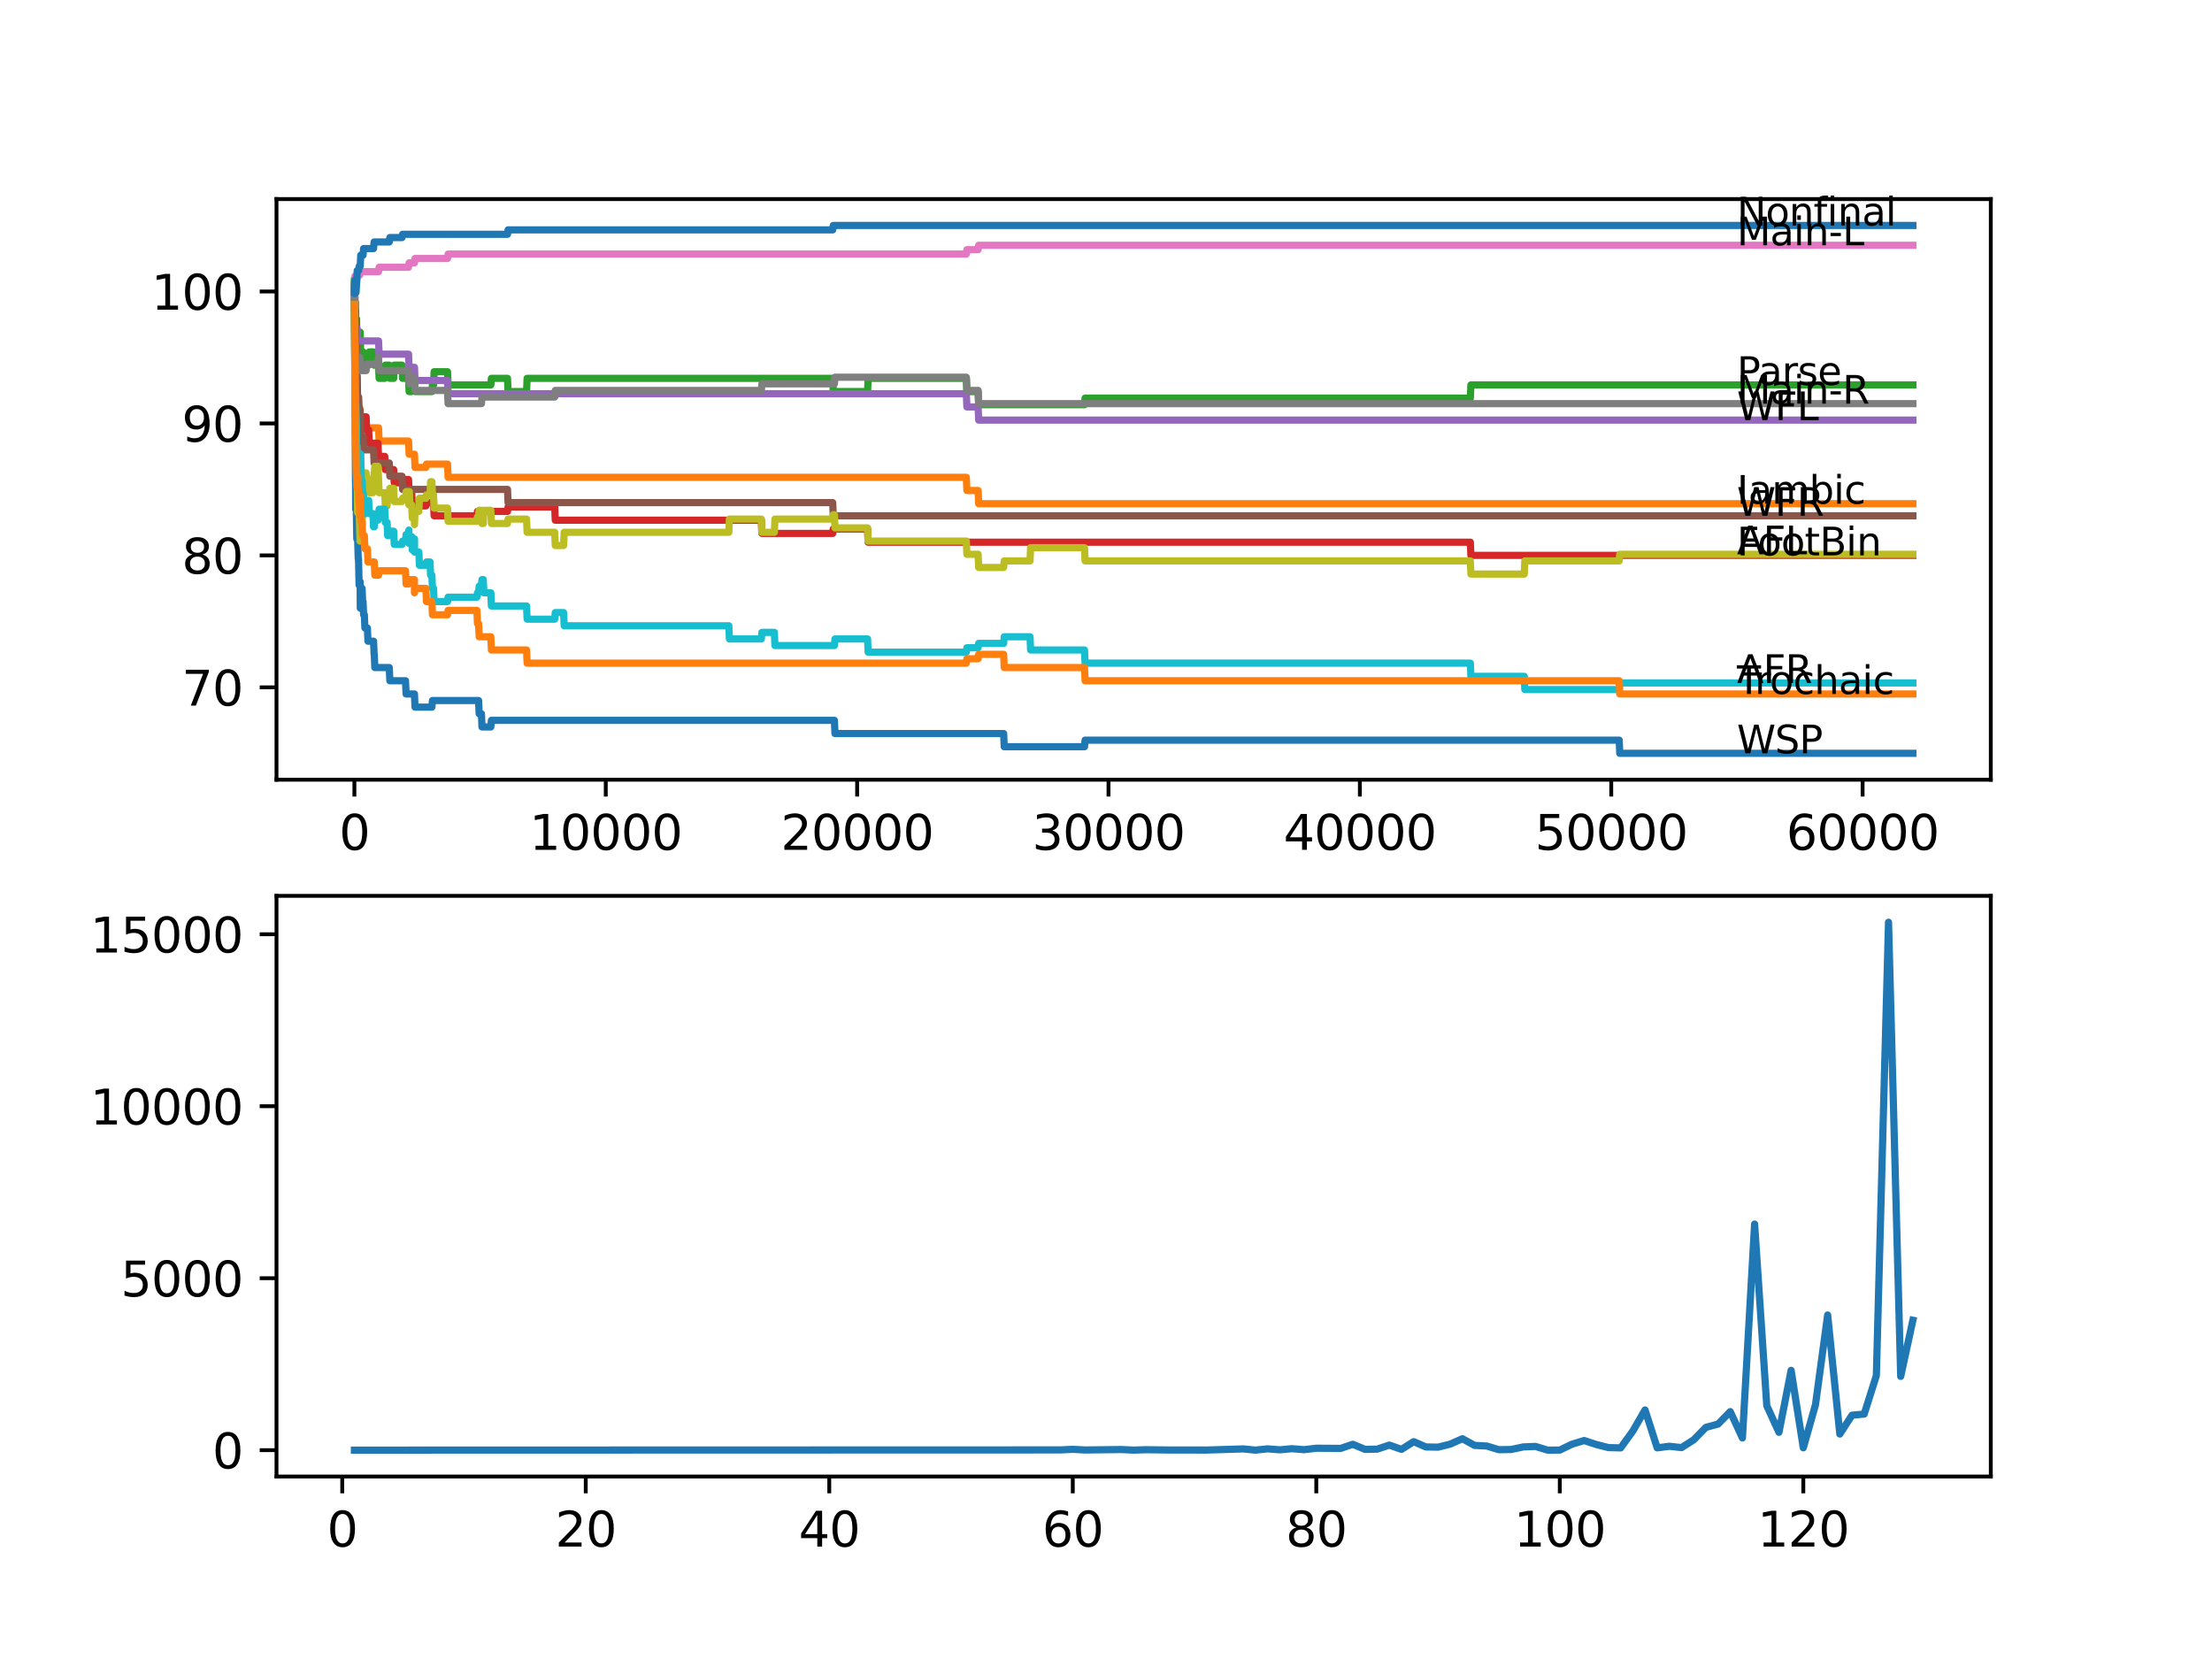 <?xml version="1.0" encoding="utf-8" standalone="no"?>
<!DOCTYPE svg PUBLIC "-//W3C//DTD SVG 1.1//EN"
  "http://www.w3.org/Graphics/SVG/1.1/DTD/svg11.dtd">
<svg xmlns:xlink="http://www.w3.org/1999/xlink" width="460.8pt" height="345.6pt" viewBox="0 0 460.8 345.6" xmlns="http://www.w3.org/2000/svg" version="1.1">
 <defs>
  <style type="text/css">*{stroke-linejoin: round; stroke-linecap: butt}</style>
 </defs>
 <g id="figure_1">
  <g id="patch_1">
   <path d="M 0 345.6 
L 460.8 345.6 
L 460.8 0 
L 0 0 
z
" style="fill: #ffffff"/>
  </g>
  <g id="axes_1">
   <g id="patch_2">
    <path d="M 57.6 162.432 
L 414.72 162.432 
L 414.72 41.472 
L 57.6 41.472 
z
" style="fill: #ffffff"/>
   </g>
   <g id="matplotlib.axis_1">
    <g id="xtick_1">
     <g id="line2d_1">
      <defs>
       <path id="m9ea4d89b45" d="M 0 0 
L 0 3.5 
" style="stroke: #000000; stroke-width: 0.8"/>
      </defs>
      <g>
       <use xlink:href="#m9ea4d89b45" x="73.827" y="162.432" style="stroke: #000000; stroke-width: 0.8"/>
      </g>
     </g>
     <g id="text_1">
      <!-- 0 -->
      <g transform="translate(70.646 177.03)scale(0.1 -0.1)">
       <defs>
        <path id="DejaVuSans-30" d="M 2034 4250 
Q 1547 4250 1301 3770 
Q 1056 3291 1056 2328 
Q 1056 1369 1301 889 
Q 1547 409 2034 409 
Q 2525 409 2770 889 
Q 3016 1369 3016 2328 
Q 3016 3291 2770 3770 
Q 2525 4250 2034 4250 
z
M 2034 4750 
Q 2819 4750 3233 4129 
Q 3647 3509 3647 2328 
Q 3647 1150 3233 529 
Q 2819 -91 2034 -91 
Q 1250 -91 836 529 
Q 422 1150 422 2328 
Q 422 3509 836 4129 
Q 1250 4750 2034 4750 
z
" transform="scale(0.016)"/>
       </defs>
       <use xlink:href="#DejaVuSans-30"/>
      </g>
     </g>
    </g>
    <g id="xtick_2">
     <g id="line2d_2">
      <g>
       <use xlink:href="#m9ea4d89b45" x="126.192" y="162.432" style="stroke: #000000; stroke-width: 0.8"/>
      </g>
     </g>
     <g id="text_2">
      <!-- 10000 -->
      <g transform="translate(110.286 177.03)scale(0.1 -0.1)">
       <defs>
        <path id="DejaVuSans-31" d="M 794 531 
L 1825 531 
L 1825 4091 
L 703 3866 
L 703 4441 
L 1819 4666 
L 2450 4666 
L 2450 531 
L 3481 531 
L 3481 0 
L 794 0 
L 794 531 
z
" transform="scale(0.016)"/>
       </defs>
       <use xlink:href="#DejaVuSans-31"/>
       <use xlink:href="#DejaVuSans-30" x="63.623"/>
       <use xlink:href="#DejaVuSans-30" x="127.246"/>
       <use xlink:href="#DejaVuSans-30" x="190.869"/>
       <use xlink:href="#DejaVuSans-30" x="254.492"/>
      </g>
     </g>
    </g>
    <g id="xtick_3">
     <g id="line2d_3">
      <g>
       <use xlink:href="#m9ea4d89b45" x="178.556" y="162.432" style="stroke: #000000; stroke-width: 0.8"/>
      </g>
     </g>
     <g id="text_3">
      <!-- 20000 -->
      <g transform="translate(162.65 177.03)scale(0.1 -0.1)">
       <defs>
        <path id="DejaVuSans-32" d="M 1228 531 
L 3431 531 
L 3431 0 
L 469 0 
L 469 531 
Q 828 903 1448 1529 
Q 2069 2156 2228 2338 
Q 2531 2678 2651 2914 
Q 2772 3150 2772 3378 
Q 2772 3750 2511 3984 
Q 2250 4219 1831 4219 
Q 1534 4219 1204 4116 
Q 875 4013 500 3803 
L 500 4441 
Q 881 4594 1212 4672 
Q 1544 4750 1819 4750 
Q 2544 4750 2975 4387 
Q 3406 4025 3406 3419 
Q 3406 3131 3298 2873 
Q 3191 2616 2906 2266 
Q 2828 2175 2409 1742 
Q 1991 1309 1228 531 
z
" transform="scale(0.016)"/>
       </defs>
       <use xlink:href="#DejaVuSans-32"/>
       <use xlink:href="#DejaVuSans-30" x="63.623"/>
       <use xlink:href="#DejaVuSans-30" x="127.246"/>
       <use xlink:href="#DejaVuSans-30" x="190.869"/>
       <use xlink:href="#DejaVuSans-30" x="254.492"/>
      </g>
     </g>
    </g>
    <g id="xtick_4">
     <g id="line2d_4">
      <g>
       <use xlink:href="#m9ea4d89b45" x="230.921" y="162.432" style="stroke: #000000; stroke-width: 0.8"/>
      </g>
     </g>
     <g id="text_4">
      <!-- 30000 -->
      <g transform="translate(215.015 177.03)scale(0.1 -0.1)">
       <defs>
        <path id="DejaVuSans-33" d="M 2597 2516 
Q 3050 2419 3304 2112 
Q 3559 1806 3559 1356 
Q 3559 666 3084 287 
Q 2609 -91 1734 -91 
Q 1441 -91 1130 -33 
Q 819 25 488 141 
L 488 750 
Q 750 597 1062 519 
Q 1375 441 1716 441 
Q 2309 441 2620 675 
Q 2931 909 2931 1356 
Q 2931 1769 2642 2001 
Q 2353 2234 1838 2234 
L 1294 2234 
L 1294 2753 
L 1863 2753 
Q 2328 2753 2575 2939 
Q 2822 3125 2822 3475 
Q 2822 3834 2567 4026 
Q 2313 4219 1838 4219 
Q 1578 4219 1281 4162 
Q 984 4106 628 3988 
L 628 4550 
Q 988 4650 1302 4700 
Q 1616 4750 1894 4750 
Q 2613 4750 3031 4423 
Q 3450 4097 3450 3541 
Q 3450 3153 3228 2886 
Q 3006 2619 2597 2516 
z
" transform="scale(0.016)"/>
       </defs>
       <use xlink:href="#DejaVuSans-33"/>
       <use xlink:href="#DejaVuSans-30" x="63.623"/>
       <use xlink:href="#DejaVuSans-30" x="127.246"/>
       <use xlink:href="#DejaVuSans-30" x="190.869"/>
       <use xlink:href="#DejaVuSans-30" x="254.492"/>
      </g>
     </g>
    </g>
    <g id="xtick_5">
     <g id="line2d_5">
      <g>
       <use xlink:href="#m9ea4d89b45" x="283.285" y="162.432" style="stroke: #000000; stroke-width: 0.8"/>
      </g>
     </g>
     <g id="text_5">
      <!-- 40000 -->
      <g transform="translate(267.379 177.03)scale(0.1 -0.1)">
       <defs>
        <path id="DejaVuSans-34" d="M 2419 4116 
L 825 1625 
L 2419 1625 
L 2419 4116 
z
M 2253 4666 
L 3047 4666 
L 3047 1625 
L 3713 1625 
L 3713 1100 
L 3047 1100 
L 3047 0 
L 2419 0 
L 2419 1100 
L 313 1100 
L 313 1709 
L 2253 4666 
z
" transform="scale(0.016)"/>
       </defs>
       <use xlink:href="#DejaVuSans-34"/>
       <use xlink:href="#DejaVuSans-30" x="63.623"/>
       <use xlink:href="#DejaVuSans-30" x="127.246"/>
       <use xlink:href="#DejaVuSans-30" x="190.869"/>
       <use xlink:href="#DejaVuSans-30" x="254.492"/>
      </g>
     </g>
    </g>
    <g id="xtick_6">
     <g id="line2d_6">
      <g>
       <use xlink:href="#m9ea4d89b45" x="335.65" y="162.432" style="stroke: #000000; stroke-width: 0.8"/>
      </g>
     </g>
     <g id="text_6">
      <!-- 50000 -->
      <g transform="translate(319.744 177.03)scale(0.1 -0.1)">
       <defs>
        <path id="DejaVuSans-35" d="M 691 4666 
L 3169 4666 
L 3169 4134 
L 1269 4134 
L 1269 2991 
Q 1406 3038 1543 3061 
Q 1681 3084 1819 3084 
Q 2600 3084 3056 2656 
Q 3513 2228 3513 1497 
Q 3513 744 3044 326 
Q 2575 -91 1722 -91 
Q 1428 -91 1123 -41 
Q 819 9 494 109 
L 494 744 
Q 775 591 1075 516 
Q 1375 441 1709 441 
Q 2250 441 2565 725 
Q 2881 1009 2881 1497 
Q 2881 1984 2565 2268 
Q 2250 2553 1709 2553 
Q 1456 2553 1204 2497 
Q 953 2441 691 2322 
L 691 4666 
z
" transform="scale(0.016)"/>
       </defs>
       <use xlink:href="#DejaVuSans-35"/>
       <use xlink:href="#DejaVuSans-30" x="63.623"/>
       <use xlink:href="#DejaVuSans-30" x="127.246"/>
       <use xlink:href="#DejaVuSans-30" x="190.869"/>
       <use xlink:href="#DejaVuSans-30" x="254.492"/>
      </g>
     </g>
    </g>
    <g id="xtick_7">
     <g id="line2d_7">
      <g>
       <use xlink:href="#m9ea4d89b45" x="388.014" y="162.432" style="stroke: #000000; stroke-width: 0.8"/>
      </g>
     </g>
     <g id="text_7">
      <!-- 60000 -->
      <g transform="translate(372.108 177.03)scale(0.1 -0.1)">
       <defs>
        <path id="DejaVuSans-36" d="M 2113 2584 
Q 1688 2584 1439 2293 
Q 1191 2003 1191 1497 
Q 1191 994 1439 701 
Q 1688 409 2113 409 
Q 2538 409 2786 701 
Q 3034 994 3034 1497 
Q 3034 2003 2786 2293 
Q 2538 2584 2113 2584 
z
M 3366 4563 
L 3366 3988 
Q 3128 4100 2886 4159 
Q 2644 4219 2406 4219 
Q 1781 4219 1451 3797 
Q 1122 3375 1075 2522 
Q 1259 2794 1537 2939 
Q 1816 3084 2150 3084 
Q 2853 3084 3261 2657 
Q 3669 2231 3669 1497 
Q 3669 778 3244 343 
Q 2819 -91 2113 -91 
Q 1303 -91 875 529 
Q 447 1150 447 2328 
Q 447 3434 972 4092 
Q 1497 4750 2381 4750 
Q 2619 4750 2861 4703 
Q 3103 4656 3366 4563 
z
" transform="scale(0.016)"/>
       </defs>
       <use xlink:href="#DejaVuSans-36"/>
       <use xlink:href="#DejaVuSans-30" x="63.623"/>
       <use xlink:href="#DejaVuSans-30" x="127.246"/>
       <use xlink:href="#DejaVuSans-30" x="190.869"/>
       <use xlink:href="#DejaVuSans-30" x="254.492"/>
      </g>
     </g>
    </g>
   </g>
   <g id="matplotlib.axis_2">
    <g id="ytick_1">
     <g id="line2d_8">
      <defs>
       <path id="mca878600c7" d="M 0 0 
L -3.5 0 
" style="stroke: #000000; stroke-width: 0.8"/>
      </defs>
      <g>
       <use xlink:href="#mca878600c7" x="57.6" y="143.188" style="stroke: #000000; stroke-width: 0.8"/>
      </g>
     </g>
     <g id="text_8">
      <!-- 70 -->
      <g transform="translate(37.875 146.988)scale(0.1 -0.1)">
       <defs>
        <path id="DejaVuSans-37" d="M 525 4666 
L 3525 4666 
L 3525 4397 
L 1831 0 
L 1172 0 
L 2766 4134 
L 525 4134 
L 525 4666 
z
" transform="scale(0.016)"/>
       </defs>
       <use xlink:href="#DejaVuSans-37"/>
       <use xlink:href="#DejaVuSans-30" x="63.623"/>
      </g>
     </g>
    </g>
    <g id="ytick_2">
     <g id="line2d_9">
      <g>
       <use xlink:href="#mca878600c7" x="57.6" y="115.697" style="stroke: #000000; stroke-width: 0.8"/>
      </g>
     </g>
     <g id="text_9">
      <!-- 80 -->
      <g transform="translate(37.875 119.497)scale(0.1 -0.1)">
       <defs>
        <path id="DejaVuSans-38" d="M 2034 2216 
Q 1584 2216 1326 1975 
Q 1069 1734 1069 1313 
Q 1069 891 1326 650 
Q 1584 409 2034 409 
Q 2484 409 2743 651 
Q 3003 894 3003 1313 
Q 3003 1734 2745 1975 
Q 2488 2216 2034 2216 
z
M 1403 2484 
Q 997 2584 770 2862 
Q 544 3141 544 3541 
Q 544 4100 942 4425 
Q 1341 4750 2034 4750 
Q 2731 4750 3128 4425 
Q 3525 4100 3525 3541 
Q 3525 3141 3298 2862 
Q 3072 2584 2669 2484 
Q 3125 2378 3379 2068 
Q 3634 1759 3634 1313 
Q 3634 634 3220 271 
Q 2806 -91 2034 -91 
Q 1263 -91 848 271 
Q 434 634 434 1313 
Q 434 1759 690 2068 
Q 947 2378 1403 2484 
z
M 1172 3481 
Q 1172 3119 1398 2916 
Q 1625 2713 2034 2713 
Q 2441 2713 2670 2916 
Q 2900 3119 2900 3481 
Q 2900 3844 2670 4047 
Q 2441 4250 2034 4250 
Q 1625 4250 1398 4047 
Q 1172 3844 1172 3481 
z
" transform="scale(0.016)"/>
       </defs>
       <use xlink:href="#DejaVuSans-38"/>
       <use xlink:href="#DejaVuSans-30" x="63.623"/>
      </g>
     </g>
    </g>
    <g id="ytick_3">
     <g id="line2d_10">
      <g>
       <use xlink:href="#mca878600c7" x="57.6" y="88.207" style="stroke: #000000; stroke-width: 0.8"/>
      </g>
     </g>
     <g id="text_10">
      <!-- 90 -->
      <g transform="translate(37.875 92.006)scale(0.1 -0.1)">
       <defs>
        <path id="DejaVuSans-39" d="M 703 97 
L 703 672 
Q 941 559 1184 500 
Q 1428 441 1663 441 
Q 2288 441 2617 861 
Q 2947 1281 2994 2138 
Q 2813 1869 2534 1725 
Q 2256 1581 1919 1581 
Q 1219 1581 811 2004 
Q 403 2428 403 3163 
Q 403 3881 828 4315 
Q 1253 4750 1959 4750 
Q 2769 4750 3195 4129 
Q 3622 3509 3622 2328 
Q 3622 1225 3098 567 
Q 2575 -91 1691 -91 
Q 1453 -91 1209 -44 
Q 966 3 703 97 
z
M 1959 2075 
Q 2384 2075 2632 2365 
Q 2881 2656 2881 3163 
Q 2881 3666 2632 3958 
Q 2384 4250 1959 4250 
Q 1534 4250 1286 3958 
Q 1038 3666 1038 3163 
Q 1038 2656 1286 2365 
Q 1534 2075 1959 2075 
z
" transform="scale(0.016)"/>
       </defs>
       <use xlink:href="#DejaVuSans-39"/>
       <use xlink:href="#DejaVuSans-30" x="63.623"/>
      </g>
     </g>
    </g>
    <g id="ytick_4">
     <g id="line2d_11">
      <g>
       <use xlink:href="#mca878600c7" x="57.6" y="60.716" style="stroke: #000000; stroke-width: 0.8"/>
      </g>
     </g>
     <g id="text_11">
      <!-- 100 -->
      <g transform="translate(31.512 64.515)scale(0.1 -0.1)">
       <use xlink:href="#DejaVuSans-31"/>
       <use xlink:href="#DejaVuSans-30" x="63.623"/>
       <use xlink:href="#DejaVuSans-30" x="127.246"/>
      </g>
     </g>
    </g>
   </g>
   <g id="line2d_12">
    <path d="M 73.833 60.716 
L 73.838 59.341 
L 73.89 73.087 
L 73.896 73.087 
L 74.058 100.577 
L 74.074 100.577 
L 74.095 106.076 
L 74.189 105.388 
L 74.21 105.388 
L 74.33 112.261 
L 74.508 112.261 
L 74.623 116.385 
L 74.686 116.385 
L 74.807 121.883 
L 74.959 121.883 
L 75.032 121.196 
L 75.037 123.945 
L 75.058 126.694 
L 75.147 123.945 
L 75.152 123.945 
L 75.268 122.57 
L 75.425 122.57 
L 75.54 125.319 
L 75.629 125.319 
L 75.744 128.068 
L 75.901 128.068 
L 76.016 130.817 
L 76.535 130.817 
L 76.65 133.567 
L 77.818 133.567 
L 77.933 136.316 
L 77.97 136.316 
L 78.085 139.065 
L 81.096 139.065 
L 81.211 141.814 
L 84.478 141.814 
L 84.594 144.563 
L 86.337 144.563 
L 86.453 147.312 
L 89.971 147.312 
L 90.087 145.937 
L 99.701 145.937 
L 99.816 148.687 
L 100.292 148.687 
L 100.408 151.436 
L 102.251 151.436 
L 102.366 150.061 
L 173.823 150.061 
L 173.938 152.81 
L 209.08 152.81 
L 209.195 155.559 
L 225.925 155.559 
L 226.041 154.185 
L 337.31 154.185 
L 337.425 156.934 
L 398.487 156.934 
L 398.487 156.934 
" clip-path="url(#p5a275e68e1)" style="fill: none; stroke: #1f77b4; stroke-width: 1.5; stroke-linecap: square"/>
   </g>
   <g id="line2d_13">
    <path d="M 73.833 59.341 
L 73.854 59.341 
L 73.995 79.501 
L 74.006 75.377 
L 74.042 86.374 
L 74.084 86.374 
L 74.157 90.497 
L 74.184 83.625 
L 74.189 83.625 
L 74.236 83.625 
L 74.351 82.25 
L 74.367 82.25 
L 74.482 84.999 
L 74.508 84.999 
L 74.561 90.497 
L 74.623 87.748 
L 74.686 87.748 
L 74.801 84.999 
L 74.964 84.999 
L 75.084 90.497 
L 75.089 90.497 
L 75.105 93.247 
L 75.199 91.872 
L 75.425 91.872 
L 75.54 89.123 
L 78.86 89.123 
L 78.975 91.872 
L 85.107 91.872 
L 85.222 94.621 
L 86.343 94.621 
L 86.458 97.37 
L 88.725 97.37 
L 88.84 96.683 
L 93.229 96.683 
L 93.344 99.432 
L 201.304 99.432 
L 201.419 102.181 
L 203.759 102.181 
L 203.875 104.93 
L 398.487 104.93 
L 398.487 104.93 
" clip-path="url(#p5a275e68e1)" style="fill: none; stroke: #ff7f0e; stroke-width: 1.5; stroke-linecap: square"/>
   </g>
   <g id="line2d_14">
    <path d="M 73.833 59.341 
L 73.838 57.967 
L 73.901 69.421 
L 73.911 69.421 
L 73.943 73.545 
L 73.99 65.756 
L 74.016 68.505 
L 74.037 63.007 
L 74.079 71.254 
L 74.121 69.879 
L 74.147 69.879 
L 74.225 66.443 
L 74.168 71.941 
L 74.262 69.192 
L 74.267 69.192 
L 74.288 66.443 
L 74.309 71.941 
L 74.367 71.941 
L 74.414 74.69 
L 74.472 69.192 
L 74.712 69.192 
L 74.828 71.941 
L 74.864 71.941 
L 74.98 69.192 
L 75.032 69.192 
L 75.152 74.69 
L 75.268 73.316 
L 75.629 73.316 
L 75.744 76.065 
L 76.802 76.065 
L 76.917 73.316 
L 77.818 73.316 
L 77.933 76.065 
L 78.86 76.065 
L 78.975 78.814 
L 80.153 78.814 
L 80.268 76.065 
L 81.096 76.065 
L 81.211 78.814 
L 82.012 78.814 
L 82.127 76.065 
L 83.751 76.065 
L 83.866 78.814 
L 85.107 78.814 
L 85.222 81.563 
L 85.767 81.563 
L 85.882 78.814 
L 86.343 78.814 
L 86.458 81.563 
L 89.971 81.563 
L 90.087 80.188 
L 90.317 80.188 
L 90.432 77.439 
L 93.229 77.439 
L 93.344 80.188 
L 102.251 80.188 
L 102.366 78.814 
L 105.723 78.814 
L 105.838 81.563 
L 109.692 81.563 
L 109.807 78.814 
L 173.467 78.814 
L 173.582 81.563 
L 180.73 81.563 
L 180.845 78.814 
L 201.304 78.814 
L 201.419 81.563 
L 203.759 81.563 
L 203.875 84.312 
L 225.925 84.312 
L 226.041 82.937 
L 306.3 82.937 
L 306.415 80.188 
L 398.487 80.188 
L 398.487 80.188 
" clip-path="url(#p5a275e68e1)" style="fill: none; stroke: #2ca02c; stroke-width: 1.5; stroke-linecap: square"/>
   </g>
   <g id="line2d_15">
    <path d="M 73.833 63.465 
L 73.859 63.465 
L 73.948 61.861 
L 73.953 64.61 
L 73.958 64.61 
L 74.021 64.61 
L 74.042 67.359 
L 74.131 66.443 
L 74.147 66.443 
L 74.278 78.356 
L 74.414 78.356 
L 74.54 86.603 
L 74.712 86.603 
L 74.765 85.687 
L 74.77 88.436 
L 74.812 88.436 
L 74.959 88.436 
L 75.079 86.832 
L 76.268 86.832 
L 76.383 89.581 
L 76.802 89.581 
L 76.917 92.33 
L 78.739 92.33 
L 78.854 95.079 
L 80.153 95.079 
L 80.268 97.828 
L 82.012 97.828 
L 82.127 100.577 
L 83.751 100.577 
L 83.866 99.89 
L 85.107 99.89 
L 85.222 102.639 
L 85.767 102.639 
L 85.882 105.388 
L 88.725 105.388 
L 88.84 104.701 
L 90.317 104.701 
L 90.432 107.45 
L 99.35 107.45 
L 99.465 106.534 
L 105.723 106.534 
L 105.838 105.617 
L 115.557 105.617 
L 115.672 108.367 
L 158.6 108.367 
L 158.716 111.116 
L 173.467 111.116 
L 173.582 110.199 
L 180.73 110.199 
L 180.845 112.948 
L 306.3 112.948 
L 306.415 115.697 
L 398.487 115.697 
L 398.487 115.697 
" clip-path="url(#p5a275e68e1)" style="fill: none; stroke: #d62728; stroke-width: 1.5; stroke-linecap: square"/>
   </g>
   <g id="line2d_16">
    <path d="M 73.833 60.716 
L 73.875 60.716 
L 74 68.963 
L 74.147 68.963 
L 74.262 68.276 
L 74.367 68.276 
L 74.482 71.025 
L 78.86 71.025 
L 78.975 73.774 
L 85.107 73.774 
L 85.222 76.523 
L 86.343 76.523 
L 86.458 79.272 
L 93.229 79.272 
L 93.344 82.021 
L 201.304 82.021 
L 201.419 84.77 
L 203.759 84.77 
L 203.875 87.519 
L 398.487 87.519 
L 398.487 87.519 
" clip-path="url(#p5a275e68e1)" style="fill: none; stroke: #9467bd; stroke-width: 1.5; stroke-linecap: square"/>
   </g>
   <g id="line2d_17">
    <path d="M 73.833 60.716 
L 73.838 60.716 
L 73.958 67.588 
L 74.042 67.588 
L 74.084 73.087 
L 74.157 71.712 
L 74.163 71.712 
L 74.283 77.21 
L 74.288 77.21 
L 74.409 82.708 
L 74.712 82.708 
L 74.828 85.457 
L 75.032 85.457 
L 75.152 90.956 
L 75.629 90.956 
L 75.744 93.705 
L 77.818 93.705 
L 77.933 96.454 
L 81.096 96.454 
L 81.211 99.203 
L 83.751 99.203 
L 83.866 101.952 
L 105.723 101.952 
L 105.838 104.701 
L 173.467 104.701 
L 173.582 107.45 
L 398.487 107.45 
L 398.487 107.45 
" clip-path="url(#p5a275e68e1)" style="fill: none; stroke: #8c564b; stroke-width: 1.5; stroke-linecap: square"/>
   </g>
   <g id="line2d_18">
    <path d="M 73.833 60.716 
L 73.854 60.716 
L 73.958 57.508 
L 73.88 62.09 
L 73.964 60.257 
L 74.011 60.257 
L 74.126 58.883 
L 74.147 58.883 
L 74.262 58.196 
L 74.367 58.196 
L 74.482 57.279 
L 74.959 57.279 
L 75.074 56.592 
L 78.86 56.592 
L 78.975 55.676 
L 85.107 55.676 
L 85.222 54.759 
L 86.343 54.759 
L 86.458 53.843 
L 93.229 53.843 
L 93.344 52.927 
L 201.304 52.927 
L 201.419 52.01 
L 203.759 52.01 
L 203.875 51.094 
L 398.487 51.094 
L 398.487 51.094 
" clip-path="url(#p5a275e68e1)" style="fill: none; stroke: #e377c2; stroke-width: 1.5; stroke-linecap: square"/>
   </g>
   <g id="line2d_19">
    <path d="M 73.833 60.716 
L 73.854 60.716 
L 73.958 71.025 
L 73.979 70.337 
L 74.011 70.337 
L 74.126 73.087 
L 74.147 73.087 
L 74.21 75.836 
L 74.257 74.461 
L 74.367 74.461 
L 74.472 77.21 
L 74.477 75.836 
L 74.765 75.836 
L 74.88 74.461 
L 74.959 74.461 
L 75.074 77.21 
L 76.268 77.21 
L 76.383 75.836 
L 78.739 75.836 
L 78.854 74.461 
L 78.86 74.461 
L 78.975 77.21 
L 85.107 77.21 
L 85.222 79.959 
L 85.274 79.959 
L 85.39 78.585 
L 86.343 78.585 
L 86.458 81.334 
L 93.229 81.334 
L 93.344 84.083 
L 100.292 84.083 
L 100.408 82.708 
L 115.557 82.708 
L 115.672 81.334 
L 158.6 81.334 
L 158.716 79.959 
L 173.823 79.959 
L 173.938 78.585 
L 201.304 78.585 
L 201.419 81.334 
L 203.759 81.334 
L 203.875 84.083 
L 398.487 84.083 
L 398.487 84.083 
" clip-path="url(#p5a275e68e1)" style="fill: none; stroke: #7f7f7f; stroke-width: 1.5; stroke-linecap: square"/>
   </g>
   <g id="line2d_20">
    <path d="M 73.833 63.465 
L 73.974 82.479 
L 73.985 81.105 
L 74.026 88.436 
L 74.068 86.603 
L 74.074 86.603 
L 74.084 83.854 
L 74.152 89.352 
L 74.173 88.436 
L 74.189 88.436 
L 74.288 98.516 
L 74.309 95.767 
L 74.367 95.767 
L 74.498 106.763 
L 74.508 106.763 
L 74.623 105.388 
L 74.712 105.388 
L 74.765 104.472 
L 74.77 107.221 
L 74.812 107.221 
L 74.864 107.221 
L 74.985 112.719 
L 75.032 112.719 
L 75.152 109.512 
L 75.236 112.261 
L 75.262 109.512 
L 75.43 109.512 
L 75.545 106.763 
L 75.629 106.763 
L 75.755 102.639 
L 75.901 102.639 
L 76.027 98.516 
L 76.268 98.516 
L 76.383 101.265 
L 76.535 101.265 
L 76.65 99.89 
L 76.802 99.89 
L 76.917 102.639 
L 77.697 102.639 
L 77.812 99.89 
L 77.818 99.89 
L 77.933 98.516 
L 77.97 98.516 
L 78.085 97.141 
L 78.739 97.141 
L 78.854 99.89 
L 78.86 99.89 
L 78.975 102.639 
L 80.153 102.639 
L 80.268 105.388 
L 80.64 105.388 
L 80.755 102.639 
L 81.096 102.639 
L 81.211 101.723 
L 82.012 101.723 
L 82.127 104.472 
L 83.751 104.472 
L 83.866 103.785 
L 84.478 103.785 
L 84.594 102.41 
L 85.107 102.41 
L 85.175 105.159 
L 85.217 102.41 
L 85.274 102.41 
L 85.39 105.159 
L 85.767 105.159 
L 85.882 107.908 
L 86.337 107.908 
L 86.348 109.283 
L 86.453 106.534 
L 87.259 106.534 
L 87.374 103.785 
L 88.725 103.785 
L 88.84 103.097 
L 89.584 103.097 
L 89.699 100.348 
L 89.971 100.348 
L 90.087 103.097 
L 90.317 103.097 
L 90.432 105.847 
L 93.229 105.847 
L 93.344 108.596 
L 99.35 108.596 
L 99.465 107.679 
L 99.701 107.679 
L 99.816 106.305 
L 100.292 106.305 
L 100.408 109.054 
L 100.68 109.054 
L 100.795 106.305 
L 102.251 106.305 
L 102.366 109.054 
L 105.723 109.054 
L 105.838 108.137 
L 109.692 108.137 
L 109.807 110.887 
L 115.557 110.887 
L 115.672 113.636 
L 117.41 113.636 
L 117.526 110.887 
L 151.83 110.887 
L 151.945 108.137 
L 158.6 108.137 
L 158.716 110.887 
L 161.318 110.887 
L 161.433 108.137 
L 173.467 108.137 
L 173.582 107.221 
L 173.823 107.221 
L 173.938 109.97 
L 180.73 109.97 
L 180.845 112.719 
L 201.304 112.719 
L 201.419 115.468 
L 203.759 115.468 
L 203.875 118.217 
L 209.08 118.217 
L 209.195 116.843 
L 214.573 116.843 
L 214.688 114.094 
L 225.925 114.094 
L 226.041 116.843 
L 306.3 116.843 
L 306.415 119.592 
L 317.532 119.592 
L 317.647 116.843 
L 337.31 116.843 
L 337.425 115.468 
L 398.487 115.468 
L 398.487 115.468 
" clip-path="url(#p5a275e68e1)" style="fill: none; stroke: #bcbd22; stroke-width: 1.5; stroke-linecap: square"/>
   </g>
   <g id="line2d_21">
    <path d="M 73.833 63.465 
L 73.974 80.647 
L 73.985 79.272 
L 74.026 86.603 
L 74.063 85.687 
L 74.079 85.687 
L 74.147 84.312 
L 74.152 87.061 
L 74.184 87.061 
L 74.189 87.061 
L 74.309 93.934 
L 74.367 93.934 
L 74.414 93.017 
L 74.419 95.767 
L 74.466 95.767 
L 74.472 98.516 
L 74.576 95.767 
L 74.765 95.767 
L 74.864 94.392 
L 74.87 97.141 
L 74.959 97.141 
L 75.084 94.621 
L 75.152 94.621 
L 75.273 100.119 
L 75.43 100.119 
L 75.545 102.868 
L 75.681 102.868 
L 75.796 105.617 
L 75.901 105.617 
L 75.974 104.243 
L 75.98 106.992 
L 76.006 106.992 
L 76.268 106.992 
L 76.383 105.617 
L 76.535 105.617 
L 76.65 104.243 
L 76.802 104.243 
L 76.917 106.992 
L 77.697 106.992 
L 77.812 109.741 
L 77.97 109.741 
L 78.085 108.367 
L 78.739 108.367 
L 78.854 106.992 
L 78.86 106.992 
L 78.975 106.076 
L 80.153 106.076 
L 80.268 108.825 
L 80.64 108.825 
L 80.755 111.574 
L 81.096 111.574 
L 81.211 110.657 
L 82.012 110.657 
L 82.127 113.407 
L 83.751 113.407 
L 83.866 112.719 
L 84.478 112.719 
L 84.594 111.345 
L 85.107 111.345 
L 85.175 110.428 
L 85.18 113.177 
L 85.206 113.177 
L 85.274 113.177 
L 85.39 111.803 
L 85.767 111.803 
L 85.882 114.552 
L 86.337 114.552 
L 86.353 112.261 
L 86.358 115.01 
L 86.442 115.01 
L 87.259 115.01 
L 87.374 117.759 
L 88.725 117.759 
L 88.84 117.072 
L 89.584 117.072 
L 89.699 119.821 
L 89.971 119.821 
L 90.087 122.57 
L 90.317 122.57 
L 90.432 125.319 
L 93.229 125.319 
L 93.344 124.403 
L 99.35 124.403 
L 99.465 123.487 
L 99.701 123.487 
L 99.816 122.112 
L 100.292 122.112 
L 100.408 120.737 
L 100.68 120.737 
L 100.795 123.487 
L 102.251 123.487 
L 102.366 126.236 
L 109.692 126.236 
L 109.807 128.985 
L 115.557 128.985 
L 115.672 127.61 
L 117.41 127.61 
L 117.526 130.359 
L 151.83 130.359 
L 151.945 133.108 
L 158.6 133.108 
L 158.716 131.734 
L 161.318 131.734 
L 161.433 134.483 
L 173.823 134.483 
L 173.938 133.108 
L 180.73 133.108 
L 180.845 135.857 
L 201.304 135.857 
L 201.419 134.941 
L 203.759 134.941 
L 203.875 134.025 
L 209.08 134.025 
L 209.195 132.65 
L 214.573 132.65 
L 214.688 135.399 
L 225.925 135.399 
L 226.041 138.148 
L 306.3 138.148 
L 306.415 140.897 
L 317.532 140.897 
L 317.647 143.647 
L 337.31 143.647 
L 337.425 142.272 
L 398.487 142.272 
L 398.487 142.272 
" clip-path="url(#p5a275e68e1)" style="fill: none; stroke: #17becf; stroke-width: 1.5; stroke-linecap: square"/>
   </g>
   <g id="line2d_22">
    <path d="M 73.833 60.716 
L 73.838 60.716 
L 73.864 58.425 
L 73.869 61.174 
L 73.948 60.487 
L 74.042 60.487 
L 74.084 58.196 
L 74.089 60.945 
L 74.147 60.945 
L 74.163 60.945 
L 74.283 59.112 
L 74.288 59.112 
L 74.409 56.363 
L 74.712 56.363 
L 74.828 55.447 
L 75.032 55.447 
L 75.152 53.156 
L 75.629 53.156 
L 75.744 51.781 
L 77.818 51.781 
L 77.933 50.407 
L 81.096 50.407 
L 81.211 49.49 
L 83.751 49.49 
L 83.866 48.803 
L 105.723 48.803 
L 105.838 47.887 
L 173.467 47.887 
L 173.582 46.97 
L 398.487 46.97 
L 398.487 46.97 
" clip-path="url(#p5a275e68e1)" style="fill: none; stroke: #1f77b4; stroke-width: 1.5; stroke-linecap: square"/>
   </g>
   <g id="line2d_23">
    <path d="M 73.833 63.465 
L 73.979 84.083 
L 73.985 81.334 
L 74.058 90.497 
L 74.074 90.497 
L 74.095 90.497 
L 74.22 98.745 
L 74.236 98.745 
L 74.351 101.494 
L 74.367 101.494 
L 74.482 100.577 
L 74.524 100.577 
L 74.561 99.203 
L 74.566 101.952 
L 74.629 101.952 
L 74.686 101.952 
L 74.801 104.701 
L 74.864 104.701 
L 74.964 107.45 
L 74.974 104.701 
L 75.058 104.701 
L 75.105 103.327 
L 75.069 106.076 
L 75.152 106.076 
L 75.268 108.825 
L 75.425 108.825 
L 75.54 111.574 
L 75.901 111.574 
L 76.016 114.323 
L 76.535 114.323 
L 76.65 117.072 
L 77.97 117.072 
L 78.085 119.821 
L 78.86 119.821 
L 78.975 118.905 
L 84.478 118.905 
L 84.594 121.654 
L 85.107 121.654 
L 85.222 120.737 
L 86.337 120.737 
L 86.343 123.487 
L 86.447 122.57 
L 88.725 122.57 
L 88.84 125.319 
L 89.971 125.319 
L 90.087 128.068 
L 93.229 128.068 
L 93.344 127.152 
L 99.35 127.152 
L 99.465 129.901 
L 99.701 129.901 
L 99.816 132.65 
L 102.251 132.65 
L 102.366 135.399 
L 109.692 135.399 
L 109.807 138.148 
L 201.304 138.148 
L 201.419 137.232 
L 203.759 137.232 
L 203.875 136.316 
L 209.08 136.316 
L 209.195 139.065 
L 225.925 139.065 
L 226.041 141.814 
L 337.31 141.814 
L 337.425 144.563 
L 398.487 144.563 
L 398.487 144.563 
" clip-path="url(#p5a275e68e1)" style="fill: none; stroke: #ff7f0e; stroke-width: 1.5; stroke-linecap: square"/>
   </g>
   <g id="patch_3">
    <path d="M 57.6 162.432 
L 57.6 41.472 
" style="fill: none; stroke: #000000; stroke-width: 0.8; stroke-linejoin: miter; stroke-linecap: square"/>
   </g>
   <g id="patch_4">
    <path d="M 414.72 162.432 
L 414.72 41.472 
" style="fill: none; stroke: #000000; stroke-width: 0.8; stroke-linejoin: miter; stroke-linecap: square"/>
   </g>
   <g id="patch_5">
    <path d="M 57.6 162.432 
L 414.72 162.432 
" style="fill: none; stroke: #000000; stroke-width: 0.8; stroke-linejoin: miter; stroke-linecap: square"/>
   </g>
   <g id="patch_6">
    <path d="M 57.6 41.472 
L 414.72 41.472 
" style="fill: none; stroke: #000000; stroke-width: 0.8; stroke-linejoin: miter; stroke-linecap: square"/>
   </g>
   <g id="text_12">
    <!-- WSP -->
    <g transform="translate(361.832 156.934)scale(0.08 -0.08)">
     <defs>
      <path id="DejaVuSans-57" d="M 213 4666 
L 850 4666 
L 1831 722 
L 2809 4666 
L 3519 4666 
L 4500 722 
L 5478 4666 
L 6119 4666 
L 4947 0 
L 4153 0 
L 3169 4050 
L 2175 0 
L 1381 0 
L 213 4666 
z
" transform="scale(0.016)"/>
      <path id="DejaVuSans-53" d="M 3425 4513 
L 3425 3897 
Q 3066 4069 2747 4153 
Q 2428 4238 2131 4238 
Q 1616 4238 1336 4038 
Q 1056 3838 1056 3469 
Q 1056 3159 1242 3001 
Q 1428 2844 1947 2747 
L 2328 2669 
Q 3034 2534 3370 2195 
Q 3706 1856 3706 1288 
Q 3706 609 3251 259 
Q 2797 -91 1919 -91 
Q 1588 -91 1214 -16 
Q 841 59 441 206 
L 441 856 
Q 825 641 1194 531 
Q 1563 422 1919 422 
Q 2459 422 2753 634 
Q 3047 847 3047 1241 
Q 3047 1584 2836 1778 
Q 2625 1972 2144 2069 
L 1759 2144 
Q 1053 2284 737 2584 
Q 422 2884 422 3419 
Q 422 4038 858 4394 
Q 1294 4750 2059 4750 
Q 2388 4750 2728 4690 
Q 3069 4631 3425 4513 
z
" transform="scale(0.016)"/>
      <path id="DejaVuSans-50" d="M 1259 4147 
L 1259 2394 
L 2053 2394 
Q 2494 2394 2734 2622 
Q 2975 2850 2975 3272 
Q 2975 3691 2734 3919 
Q 2494 4147 2053 4147 
L 1259 4147 
z
M 628 4666 
L 2053 4666 
Q 2838 4666 3239 4311 
Q 3641 3956 3641 3272 
Q 3641 2581 3239 2228 
Q 2838 1875 2053 1875 
L 1259 1875 
L 1259 0 
L 628 0 
L 628 4666 
z
" transform="scale(0.016)"/>
     </defs>
     <use xlink:href="#DejaVuSans-57"/>
     <use xlink:href="#DejaVuSans-53" x="98.877"/>
     <use xlink:href="#DejaVuSans-50" x="162.354"/>
    </g>
   </g>
   <g id="text_13">
    <!-- Iambic -->
    <g transform="translate(361.832 104.93)scale(0.08 -0.08)">
     <defs>
      <path id="DejaVuSans-49" d="M 628 4666 
L 1259 4666 
L 1259 0 
L 628 0 
L 628 4666 
z
" transform="scale(0.016)"/>
      <path id="DejaVuSans-61" d="M 2194 1759 
Q 1497 1759 1228 1600 
Q 959 1441 959 1056 
Q 959 750 1161 570 
Q 1363 391 1709 391 
Q 2188 391 2477 730 
Q 2766 1069 2766 1631 
L 2766 1759 
L 2194 1759 
z
M 3341 1997 
L 3341 0 
L 2766 0 
L 2766 531 
Q 2569 213 2275 61 
Q 1981 -91 1556 -91 
Q 1019 -91 701 211 
Q 384 513 384 1019 
Q 384 1609 779 1909 
Q 1175 2209 1959 2209 
L 2766 2209 
L 2766 2266 
Q 2766 2663 2505 2880 
Q 2244 3097 1772 3097 
Q 1472 3097 1187 3025 
Q 903 2953 641 2809 
L 641 3341 
Q 956 3463 1253 3523 
Q 1550 3584 1831 3584 
Q 2591 3584 2966 3190 
Q 3341 2797 3341 1997 
z
" transform="scale(0.016)"/>
      <path id="DejaVuSans-6d" d="M 3328 2828 
Q 3544 3216 3844 3400 
Q 4144 3584 4550 3584 
Q 5097 3584 5394 3201 
Q 5691 2819 5691 2113 
L 5691 0 
L 5113 0 
L 5113 2094 
Q 5113 2597 4934 2840 
Q 4756 3084 4391 3084 
Q 3944 3084 3684 2787 
Q 3425 2491 3425 1978 
L 3425 0 
L 2847 0 
L 2847 2094 
Q 2847 2600 2669 2842 
Q 2491 3084 2119 3084 
Q 1678 3084 1418 2786 
Q 1159 2488 1159 1978 
L 1159 0 
L 581 0 
L 581 3500 
L 1159 3500 
L 1159 2956 
Q 1356 3278 1631 3431 
Q 1906 3584 2284 3584 
Q 2666 3584 2933 3390 
Q 3200 3197 3328 2828 
z
" transform="scale(0.016)"/>
      <path id="DejaVuSans-62" d="M 3116 1747 
Q 3116 2381 2855 2742 
Q 2594 3103 2138 3103 
Q 1681 3103 1420 2742 
Q 1159 2381 1159 1747 
Q 1159 1113 1420 752 
Q 1681 391 2138 391 
Q 2594 391 2855 752 
Q 3116 1113 3116 1747 
z
M 1159 2969 
Q 1341 3281 1617 3432 
Q 1894 3584 2278 3584 
Q 2916 3584 3314 3078 
Q 3713 2572 3713 1747 
Q 3713 922 3314 415 
Q 2916 -91 2278 -91 
Q 1894 -91 1617 61 
Q 1341 213 1159 525 
L 1159 0 
L 581 0 
L 581 4863 
L 1159 4863 
L 1159 2969 
z
" transform="scale(0.016)"/>
      <path id="DejaVuSans-69" d="M 603 3500 
L 1178 3500 
L 1178 0 
L 603 0 
L 603 3500 
z
M 603 4863 
L 1178 4863 
L 1178 4134 
L 603 4134 
L 603 4863 
z
" transform="scale(0.016)"/>
      <path id="DejaVuSans-63" d="M 3122 3366 
L 3122 2828 
Q 2878 2963 2633 3030 
Q 2388 3097 2138 3097 
Q 1578 3097 1268 2742 
Q 959 2388 959 1747 
Q 959 1106 1268 751 
Q 1578 397 2138 397 
Q 2388 397 2633 464 
Q 2878 531 3122 666 
L 3122 134 
Q 2881 22 2623 -34 
Q 2366 -91 2075 -91 
Q 1284 -91 818 406 
Q 353 903 353 1747 
Q 353 2603 823 3093 
Q 1294 3584 2113 3584 
Q 2378 3584 2631 3529 
Q 2884 3475 3122 3366 
z
" transform="scale(0.016)"/>
     </defs>
     <use xlink:href="#DejaVuSans-49"/>
     <use xlink:href="#DejaVuSans-61" x="29.492"/>
     <use xlink:href="#DejaVuSans-6d" x="90.771"/>
     <use xlink:href="#DejaVuSans-62" x="188.184"/>
     <use xlink:href="#DejaVuSans-69" x="251.66"/>
     <use xlink:href="#DejaVuSans-63" x="279.443"/>
    </g>
   </g>
   <g id="text_14">
    <!-- Parse -->
    <g transform="translate(361.832 80.188)scale(0.08 -0.08)">
     <defs>
      <path id="DejaVuSans-72" d="M 2631 2963 
Q 2534 3019 2420 3045 
Q 2306 3072 2169 3072 
Q 1681 3072 1420 2755 
Q 1159 2438 1159 1844 
L 1159 0 
L 581 0 
L 581 3500 
L 1159 3500 
L 1159 2956 
Q 1341 3275 1631 3429 
Q 1922 3584 2338 3584 
Q 2397 3584 2469 3576 
Q 2541 3569 2628 3553 
L 2631 2963 
z
" transform="scale(0.016)"/>
      <path id="DejaVuSans-73" d="M 2834 3397 
L 2834 2853 
Q 2591 2978 2328 3040 
Q 2066 3103 1784 3103 
Q 1356 3103 1142 2972 
Q 928 2841 928 2578 
Q 928 2378 1081 2264 
Q 1234 2150 1697 2047 
L 1894 2003 
Q 2506 1872 2764 1633 
Q 3022 1394 3022 966 
Q 3022 478 2636 193 
Q 2250 -91 1575 -91 
Q 1294 -91 989 -36 
Q 684 19 347 128 
L 347 722 
Q 666 556 975 473 
Q 1284 391 1588 391 
Q 1994 391 2212 530 
Q 2431 669 2431 922 
Q 2431 1156 2273 1281 
Q 2116 1406 1581 1522 
L 1381 1569 
Q 847 1681 609 1914 
Q 372 2147 372 2553 
Q 372 3047 722 3315 
Q 1072 3584 1716 3584 
Q 2034 3584 2315 3537 
Q 2597 3491 2834 3397 
z
" transform="scale(0.016)"/>
      <path id="DejaVuSans-65" d="M 3597 1894 
L 3597 1613 
L 953 1613 
Q 991 1019 1311 708 
Q 1631 397 2203 397 
Q 2534 397 2845 478 
Q 3156 559 3463 722 
L 3463 178 
Q 3153 47 2828 -22 
Q 2503 -91 2169 -91 
Q 1331 -91 842 396 
Q 353 884 353 1716 
Q 353 2575 817 3079 
Q 1281 3584 2069 3584 
Q 2775 3584 3186 3129 
Q 3597 2675 3597 1894 
z
M 3022 2063 
Q 3016 2534 2758 2815 
Q 2500 3097 2075 3097 
Q 1594 3097 1305 2825 
Q 1016 2553 972 2059 
L 3022 2063 
z
" transform="scale(0.016)"/>
     </defs>
     <use xlink:href="#DejaVuSans-50"/>
     <use xlink:href="#DejaVuSans-61" x="55.803"/>
     <use xlink:href="#DejaVuSans-72" x="117.082"/>
     <use xlink:href="#DejaVuSans-73" x="158.195"/>
     <use xlink:href="#DejaVuSans-65" x="210.295"/>
    </g>
   </g>
   <g id="text_15">
    <!-- FootBin -->
    <g transform="translate(361.832 115.697)scale(0.08 -0.08)">
     <defs>
      <path id="DejaVuSans-46" d="M 628 4666 
L 3309 4666 
L 3309 4134 
L 1259 4134 
L 1259 2759 
L 3109 2759 
L 3109 2228 
L 1259 2228 
L 1259 0 
L 628 0 
L 628 4666 
z
" transform="scale(0.016)"/>
      <path id="DejaVuSans-6f" d="M 1959 3097 
Q 1497 3097 1228 2736 
Q 959 2375 959 1747 
Q 959 1119 1226 758 
Q 1494 397 1959 397 
Q 2419 397 2687 759 
Q 2956 1122 2956 1747 
Q 2956 2369 2687 2733 
Q 2419 3097 1959 3097 
z
M 1959 3584 
Q 2709 3584 3137 3096 
Q 3566 2609 3566 1747 
Q 3566 888 3137 398 
Q 2709 -91 1959 -91 
Q 1206 -91 779 398 
Q 353 888 353 1747 
Q 353 2609 779 3096 
Q 1206 3584 1959 3584 
z
" transform="scale(0.016)"/>
      <path id="DejaVuSans-74" d="M 1172 4494 
L 1172 3500 
L 2356 3500 
L 2356 3053 
L 1172 3053 
L 1172 1153 
Q 1172 725 1289 603 
Q 1406 481 1766 481 
L 2356 481 
L 2356 0 
L 1766 0 
Q 1100 0 847 248 
Q 594 497 594 1153 
L 594 3053 
L 172 3053 
L 172 3500 
L 594 3500 
L 594 4494 
L 1172 4494 
z
" transform="scale(0.016)"/>
      <path id="DejaVuSans-42" d="M 1259 2228 
L 1259 519 
L 2272 519 
Q 2781 519 3026 730 
Q 3272 941 3272 1375 
Q 3272 1813 3026 2020 
Q 2781 2228 2272 2228 
L 1259 2228 
z
M 1259 4147 
L 1259 2741 
L 2194 2741 
Q 2656 2741 2882 2914 
Q 3109 3088 3109 3444 
Q 3109 3797 2882 3972 
Q 2656 4147 2194 4147 
L 1259 4147 
z
M 628 4666 
L 2241 4666 
Q 2963 4666 3353 4366 
Q 3744 4066 3744 3513 
Q 3744 3084 3544 2831 
Q 3344 2578 2956 2516 
Q 3422 2416 3680 2098 
Q 3938 1781 3938 1306 
Q 3938 681 3513 340 
Q 3088 0 2303 0 
L 628 0 
L 628 4666 
z
" transform="scale(0.016)"/>
      <path id="DejaVuSans-6e" d="M 3513 2113 
L 3513 0 
L 2938 0 
L 2938 2094 
Q 2938 2591 2744 2837 
Q 2550 3084 2163 3084 
Q 1697 3084 1428 2787 
Q 1159 2491 1159 1978 
L 1159 0 
L 581 0 
L 581 3500 
L 1159 3500 
L 1159 2956 
Q 1366 3272 1645 3428 
Q 1925 3584 2291 3584 
Q 2894 3584 3203 3211 
Q 3513 2838 3513 2113 
z
" transform="scale(0.016)"/>
     </defs>
     <use xlink:href="#DejaVuSans-46"/>
     <use xlink:href="#DejaVuSans-6f" x="53.895"/>
     <use xlink:href="#DejaVuSans-6f" x="115.076"/>
     <use xlink:href="#DejaVuSans-74" x="176.258"/>
     <use xlink:href="#DejaVuSans-42" x="215.467"/>
     <use xlink:href="#DejaVuSans-69" x="284.07"/>
     <use xlink:href="#DejaVuSans-6e" x="311.854"/>
    </g>
   </g>
   <g id="text_16">
    <!-- WFL -->
    <g transform="translate(361.832 87.519)scale(0.08 -0.08)">
     <defs>
      <path id="DejaVuSans-4c" d="M 628 4666 
L 1259 4666 
L 1259 531 
L 3531 531 
L 3531 0 
L 628 0 
L 628 4666 
z
" transform="scale(0.016)"/>
     </defs>
     <use xlink:href="#DejaVuSans-57"/>
     <use xlink:href="#DejaVuSans-46" x="98.877"/>
     <use xlink:href="#DejaVuSans-4c" x="156.396"/>
    </g>
   </g>
   <g id="text_17">
    <!-- WFR -->
    <g transform="translate(361.832 107.45)scale(0.08 -0.08)">
     <defs>
      <path id="DejaVuSans-52" d="M 2841 2188 
Q 3044 2119 3236 1894 
Q 3428 1669 3622 1275 
L 4263 0 
L 3584 0 
L 2988 1197 
Q 2756 1666 2539 1819 
Q 2322 1972 1947 1972 
L 1259 1972 
L 1259 0 
L 628 0 
L 628 4666 
L 2053 4666 
Q 2853 4666 3247 4331 
Q 3641 3997 3641 3322 
Q 3641 2881 3436 2590 
Q 3231 2300 2841 2188 
z
M 1259 4147 
L 1259 2491 
L 2053 2491 
Q 2509 2491 2742 2702 
Q 2975 2913 2975 3322 
Q 2975 3731 2742 3939 
Q 2509 4147 2053 4147 
L 1259 4147 
z
" transform="scale(0.016)"/>
     </defs>
     <use xlink:href="#DejaVuSans-57"/>
     <use xlink:href="#DejaVuSans-46" x="98.877"/>
     <use xlink:href="#DejaVuSans-52" x="156.396"/>
    </g>
   </g>
   <g id="text_18">
    <!-- Main-L -->
    <g transform="translate(361.832 51.094)scale(0.08 -0.08)">
     <defs>
      <path id="DejaVuSans-4d" d="M 628 4666 
L 1569 4666 
L 2759 1491 
L 3956 4666 
L 4897 4666 
L 4897 0 
L 4281 0 
L 4281 4097 
L 3078 897 
L 2444 897 
L 1241 4097 
L 1241 0 
L 628 0 
L 628 4666 
z
" transform="scale(0.016)"/>
      <path id="DejaVuSans-2d" d="M 313 2009 
L 1997 2009 
L 1997 1497 
L 313 1497 
L 313 2009 
z
" transform="scale(0.016)"/>
     </defs>
     <use xlink:href="#DejaVuSans-4d"/>
     <use xlink:href="#DejaVuSans-61" x="86.279"/>
     <use xlink:href="#DejaVuSans-69" x="147.559"/>
     <use xlink:href="#DejaVuSans-6e" x="175.342"/>
     <use xlink:href="#DejaVuSans-2d" x="238.721"/>
     <use xlink:href="#DejaVuSans-4c" x="274.805"/>
    </g>
   </g>
   <g id="text_19">
    <!-- Main-R -->
    <g transform="translate(361.832 84.083)scale(0.08 -0.08)">
     <use xlink:href="#DejaVuSans-4d"/>
     <use xlink:href="#DejaVuSans-61" x="86.279"/>
     <use xlink:href="#DejaVuSans-69" x="147.559"/>
     <use xlink:href="#DejaVuSans-6e" x="175.342"/>
     <use xlink:href="#DejaVuSans-2d" x="238.721"/>
     <use xlink:href="#DejaVuSans-52" x="274.805"/>
    </g>
   </g>
   <g id="text_20">
    <!-- AFL -->
    <g transform="translate(361.832 115.468)scale(0.08 -0.08)">
     <defs>
      <path id="DejaVuSans-41" d="M 2188 4044 
L 1331 1722 
L 3047 1722 
L 2188 4044 
z
M 1831 4666 
L 2547 4666 
L 4325 0 
L 3669 0 
L 3244 1197 
L 1141 1197 
L 716 0 
L 50 0 
L 1831 4666 
z
" transform="scale(0.016)"/>
     </defs>
     <use xlink:href="#DejaVuSans-41"/>
     <use xlink:href="#DejaVuSans-46" x="68.408"/>
     <use xlink:href="#DejaVuSans-4c" x="125.928"/>
    </g>
   </g>
   <g id="text_21">
    <!-- AFR -->
    <g transform="translate(361.832 142.272)scale(0.08 -0.08)">
     <use xlink:href="#DejaVuSans-41"/>
     <use xlink:href="#DejaVuSans-46" x="68.408"/>
     <use xlink:href="#DejaVuSans-52" x="125.928"/>
    </g>
   </g>
   <g id="text_22">
    <!-- Nonfinal -->
    <g transform="translate(361.832 46.97)scale(0.08 -0.08)">
     <defs>
      <path id="DejaVuSans-4e" d="M 628 4666 
L 1478 4666 
L 3547 763 
L 3547 4666 
L 4159 4666 
L 4159 0 
L 3309 0 
L 1241 3903 
L 1241 0 
L 628 0 
L 628 4666 
z
" transform="scale(0.016)"/>
      <path id="DejaVuSans-66" d="M 2375 4863 
L 2375 4384 
L 1825 4384 
Q 1516 4384 1395 4259 
Q 1275 4134 1275 3809 
L 1275 3500 
L 2222 3500 
L 2222 3053 
L 1275 3053 
L 1275 0 
L 697 0 
L 697 3053 
L 147 3053 
L 147 3500 
L 697 3500 
L 697 3744 
Q 697 4328 969 4595 
Q 1241 4863 1831 4863 
L 2375 4863 
z
" transform="scale(0.016)"/>
      <path id="DejaVuSans-6c" d="M 603 4863 
L 1178 4863 
L 1178 0 
L 603 0 
L 603 4863 
z
" transform="scale(0.016)"/>
     </defs>
     <use xlink:href="#DejaVuSans-4e"/>
     <use xlink:href="#DejaVuSans-6f" x="74.805"/>
     <use xlink:href="#DejaVuSans-6e" x="135.986"/>
     <use xlink:href="#DejaVuSans-66" x="199.365"/>
     <use xlink:href="#DejaVuSans-69" x="234.57"/>
     <use xlink:href="#DejaVuSans-6e" x="262.354"/>
     <use xlink:href="#DejaVuSans-61" x="325.732"/>
     <use xlink:href="#DejaVuSans-6c" x="387.012"/>
    </g>
   </g>
   <g id="text_23">
    <!-- Trochaic -->
    <g transform="translate(361.832 144.563)scale(0.08 -0.08)">
     <defs>
      <path id="DejaVuSans-54" d="M -19 4666 
L 3928 4666 
L 3928 4134 
L 2272 4134 
L 2272 0 
L 1638 0 
L 1638 4134 
L -19 4134 
L -19 4666 
z
" transform="scale(0.016)"/>
      <path id="DejaVuSans-68" d="M 3513 2113 
L 3513 0 
L 2938 0 
L 2938 2094 
Q 2938 2591 2744 2837 
Q 2550 3084 2163 3084 
Q 1697 3084 1428 2787 
Q 1159 2491 1159 1978 
L 1159 0 
L 581 0 
L 581 4863 
L 1159 4863 
L 1159 2956 
Q 1366 3272 1645 3428 
Q 1925 3584 2291 3584 
Q 2894 3584 3203 3211 
Q 3513 2838 3513 2113 
z
" transform="scale(0.016)"/>
     </defs>
     <use xlink:href="#DejaVuSans-54"/>
     <use xlink:href="#DejaVuSans-72" x="46.334"/>
     <use xlink:href="#DejaVuSans-6f" x="85.197"/>
     <use xlink:href="#DejaVuSans-63" x="146.379"/>
     <use xlink:href="#DejaVuSans-68" x="201.359"/>
     <use xlink:href="#DejaVuSans-61" x="264.738"/>
     <use xlink:href="#DejaVuSans-69" x="326.018"/>
     <use xlink:href="#DejaVuSans-63" x="353.801"/>
    </g>
   </g>
  </g>
  <g id="axes_2">
   <g id="patch_7">
    <path d="M 57.6 307.584 
L 414.72 307.584 
L 414.72 186.624 
L 57.6 186.624 
z
" style="fill: #ffffff"/>
   </g>
   <g id="matplotlib.axis_3">
    <g id="xtick_8">
     <g id="line2d_24">
      <g>
       <use xlink:href="#m9ea4d89b45" x="71.296" y="307.584" style="stroke: #000000; stroke-width: 0.8"/>
      </g>
     </g>
     <g id="text_24">
      <!-- 0 -->
      <g transform="translate(68.115 322.182)scale(0.1 -0.1)">
       <use xlink:href="#DejaVuSans-30"/>
      </g>
     </g>
    </g>
    <g id="xtick_9">
     <g id="line2d_25">
      <g>
       <use xlink:href="#m9ea4d89b45" x="122.024" y="307.584" style="stroke: #000000; stroke-width: 0.8"/>
      </g>
     </g>
     <g id="text_25">
      <!-- 20 -->
      <g transform="translate(115.661 322.182)scale(0.1 -0.1)">
       <use xlink:href="#DejaVuSans-32"/>
       <use xlink:href="#DejaVuSans-30" x="63.623"/>
      </g>
     </g>
    </g>
    <g id="xtick_10">
     <g id="line2d_26">
      <g>
       <use xlink:href="#m9ea4d89b45" x="172.751" y="307.584" style="stroke: #000000; stroke-width: 0.8"/>
      </g>
     </g>
     <g id="text_26">
      <!-- 40 -->
      <g transform="translate(166.388 322.182)scale(0.1 -0.1)">
       <use xlink:href="#DejaVuSans-34"/>
       <use xlink:href="#DejaVuSans-30" x="63.623"/>
      </g>
     </g>
    </g>
    <g id="xtick_11">
     <g id="line2d_27">
      <g>
       <use xlink:href="#m9ea4d89b45" x="223.478" y="307.584" style="stroke: #000000; stroke-width: 0.8"/>
      </g>
     </g>
     <g id="text_27">
      <!-- 60 -->
      <g transform="translate(217.116 322.182)scale(0.1 -0.1)">
       <use xlink:href="#DejaVuSans-36"/>
       <use xlink:href="#DejaVuSans-30" x="63.623"/>
      </g>
     </g>
    </g>
    <g id="xtick_12">
     <g id="line2d_28">
      <g>
       <use xlink:href="#m9ea4d89b45" x="274.205" y="307.584" style="stroke: #000000; stroke-width: 0.8"/>
      </g>
     </g>
     <g id="text_28">
      <!-- 80 -->
      <g transform="translate(267.843 322.182)scale(0.1 -0.1)">
       <use xlink:href="#DejaVuSans-38"/>
       <use xlink:href="#DejaVuSans-30" x="63.623"/>
      </g>
     </g>
    </g>
    <g id="xtick_13">
     <g id="line2d_29">
      <g>
       <use xlink:href="#m9ea4d89b45" x="324.933" y="307.584" style="stroke: #000000; stroke-width: 0.8"/>
      </g>
     </g>
     <g id="text_29">
      <!-- 100 -->
      <g transform="translate(315.389 322.182)scale(0.1 -0.1)">
       <use xlink:href="#DejaVuSans-31"/>
       <use xlink:href="#DejaVuSans-30" x="63.623"/>
       <use xlink:href="#DejaVuSans-30" x="127.246"/>
      </g>
     </g>
    </g>
    <g id="xtick_14">
     <g id="line2d_30">
      <g>
       <use xlink:href="#m9ea4d89b45" x="375.66" y="307.584" style="stroke: #000000; stroke-width: 0.8"/>
      </g>
     </g>
     <g id="text_30">
      <!-- 120 -->
      <g transform="translate(366.116 322.182)scale(0.1 -0.1)">
       <use xlink:href="#DejaVuSans-31"/>
       <use xlink:href="#DejaVuSans-32" x="63.623"/>
       <use xlink:href="#DejaVuSans-30" x="127.246"/>
      </g>
     </g>
    </g>
   </g>
   <g id="matplotlib.axis_4">
    <g id="ytick_5">
     <g id="line2d_31">
      <g>
       <use xlink:href="#mca878600c7" x="57.6" y="302.093" style="stroke: #000000; stroke-width: 0.8"/>
      </g>
     </g>
     <g id="text_31">
      <!-- 0 -->
      <g transform="translate(44.237 305.892)scale(0.1 -0.1)">
       <use xlink:href="#DejaVuSans-30"/>
      </g>
     </g>
    </g>
    <g id="ytick_6">
     <g id="line2d_32">
      <g>
       <use xlink:href="#mca878600c7" x="57.6" y="266.27" style="stroke: #000000; stroke-width: 0.8"/>
      </g>
     </g>
     <g id="text_32">
      <!-- 5000 -->
      <g transform="translate(25.15 270.069)scale(0.1 -0.1)">
       <use xlink:href="#DejaVuSans-35"/>
       <use xlink:href="#DejaVuSans-30" x="63.623"/>
       <use xlink:href="#DejaVuSans-30" x="127.246"/>
       <use xlink:href="#DejaVuSans-30" x="190.869"/>
      </g>
     </g>
    </g>
    <g id="ytick_7">
     <g id="line2d_33">
      <g>
       <use xlink:href="#mca878600c7" x="57.6" y="230.446" style="stroke: #000000; stroke-width: 0.8"/>
      </g>
     </g>
     <g id="text_33">
      <!-- 10000 -->
      <g transform="translate(18.788 234.245)scale(0.1 -0.1)">
       <use xlink:href="#DejaVuSans-31"/>
       <use xlink:href="#DejaVuSans-30" x="63.623"/>
       <use xlink:href="#DejaVuSans-30" x="127.246"/>
       <use xlink:href="#DejaVuSans-30" x="190.869"/>
       <use xlink:href="#DejaVuSans-30" x="254.492"/>
      </g>
     </g>
    </g>
    <g id="ytick_8">
     <g id="line2d_34">
      <g>
       <use xlink:href="#mca878600c7" x="57.6" y="194.623" style="stroke: #000000; stroke-width: 0.8"/>
      </g>
     </g>
     <g id="text_34">
      <!-- 15000 -->
      <g transform="translate(18.788 198.422)scale(0.1 -0.1)">
       <use xlink:href="#DejaVuSans-31"/>
       <use xlink:href="#DejaVuSans-35" x="63.623"/>
       <use xlink:href="#DejaVuSans-30" x="127.246"/>
       <use xlink:href="#DejaVuSans-30" x="190.869"/>
       <use xlink:href="#DejaVuSans-30" x="254.492"/>
      </g>
     </g>
    </g>
   </g>
   <g id="line2d_35">
    <path d="M 73.833 302.086 
L 220.942 302.043 
L 223.478 301.921 
L 226.015 302.057 
L 233.624 301.964 
L 236.16 302.086 
L 238.696 302 
L 243.769 302.064 
L 251.378 302.071 
L 258.987 301.835 
L 261.524 302.086 
L 264.06 301.821 
L 266.596 302.021 
L 269.133 301.792 
L 271.669 301.993 
L 274.205 301.692 
L 279.278 301.728 
L 281.815 300.868 
L 284.351 301.928 
L 286.887 301.885 
L 289.424 301.04 
L 291.96 301.928 
L 294.496 300.323 
L 297.033 301.427 
L 299.569 301.47 
L 302.105 300.839 
L 304.642 299.714 
L 307.178 301.097 
L 309.715 301.233 
L 312.251 302 
L 314.787 301.957 
L 317.324 301.42 
L 319.86 301.312 
L 322.396 302.086 
L 324.933 302.079 
L 327.469 300.853 
L 330.005 300.087 
L 332.542 300.918 
L 335.078 301.563 
L 337.615 301.62 
L 340.151 298.109 
L 342.687 293.717 
L 345.224 301.613 
L 347.76 301.283 
L 350.296 301.563 
L 352.833 299.944 
L 355.369 297.343 
L 357.905 296.662 
L 360.442 294.069 
L 362.978 299.557 
L 365.515 254.999 
L 368.051 292.829 
L 370.587 298.375 
L 373.124 285.471 
L 375.66 301.606 
L 378.196 292.643 
L 380.733 273.943 
L 383.269 298.733 
L 385.805 294.814 
L 388.342 294.577 
L 390.878 286.56 
L 393.415 192.122 
L 395.951 286.725 
L 398.487 275.032 
L 398.487 275.032 
" clip-path="url(#pe3b6a7eb63)" style="fill: none; stroke: #1f77b4; stroke-width: 1.5; stroke-linecap: square"/>
   </g>
   <g id="patch_8">
    <path d="M 57.6 307.584 
L 57.6 186.624 
" style="fill: none; stroke: #000000; stroke-width: 0.8; stroke-linejoin: miter; stroke-linecap: square"/>
   </g>
   <g id="patch_9">
    <path d="M 414.72 307.584 
L 414.72 186.624 
" style="fill: none; stroke: #000000; stroke-width: 0.8; stroke-linejoin: miter; stroke-linecap: square"/>
   </g>
   <g id="patch_10">
    <path d="M 57.6 307.584 
L 414.72 307.584 
" style="fill: none; stroke: #000000; stroke-width: 0.8; stroke-linejoin: miter; stroke-linecap: square"/>
   </g>
   <g id="patch_11">
    <path d="M 57.6 186.624 
L 414.72 186.624 
" style="fill: none; stroke: #000000; stroke-width: 0.8; stroke-linejoin: miter; stroke-linecap: square"/>
   </g>
  </g>
 </g>
 <defs>
  <clipPath id="p5a275e68e1">
   <rect x="57.6" y="41.472" width="357.12" height="120.96"/>
  </clipPath>
  <clipPath id="pe3b6a7eb63">
   <rect x="57.6" y="186.624" width="357.12" height="120.96"/>
  </clipPath>
 </defs>
</svg>

